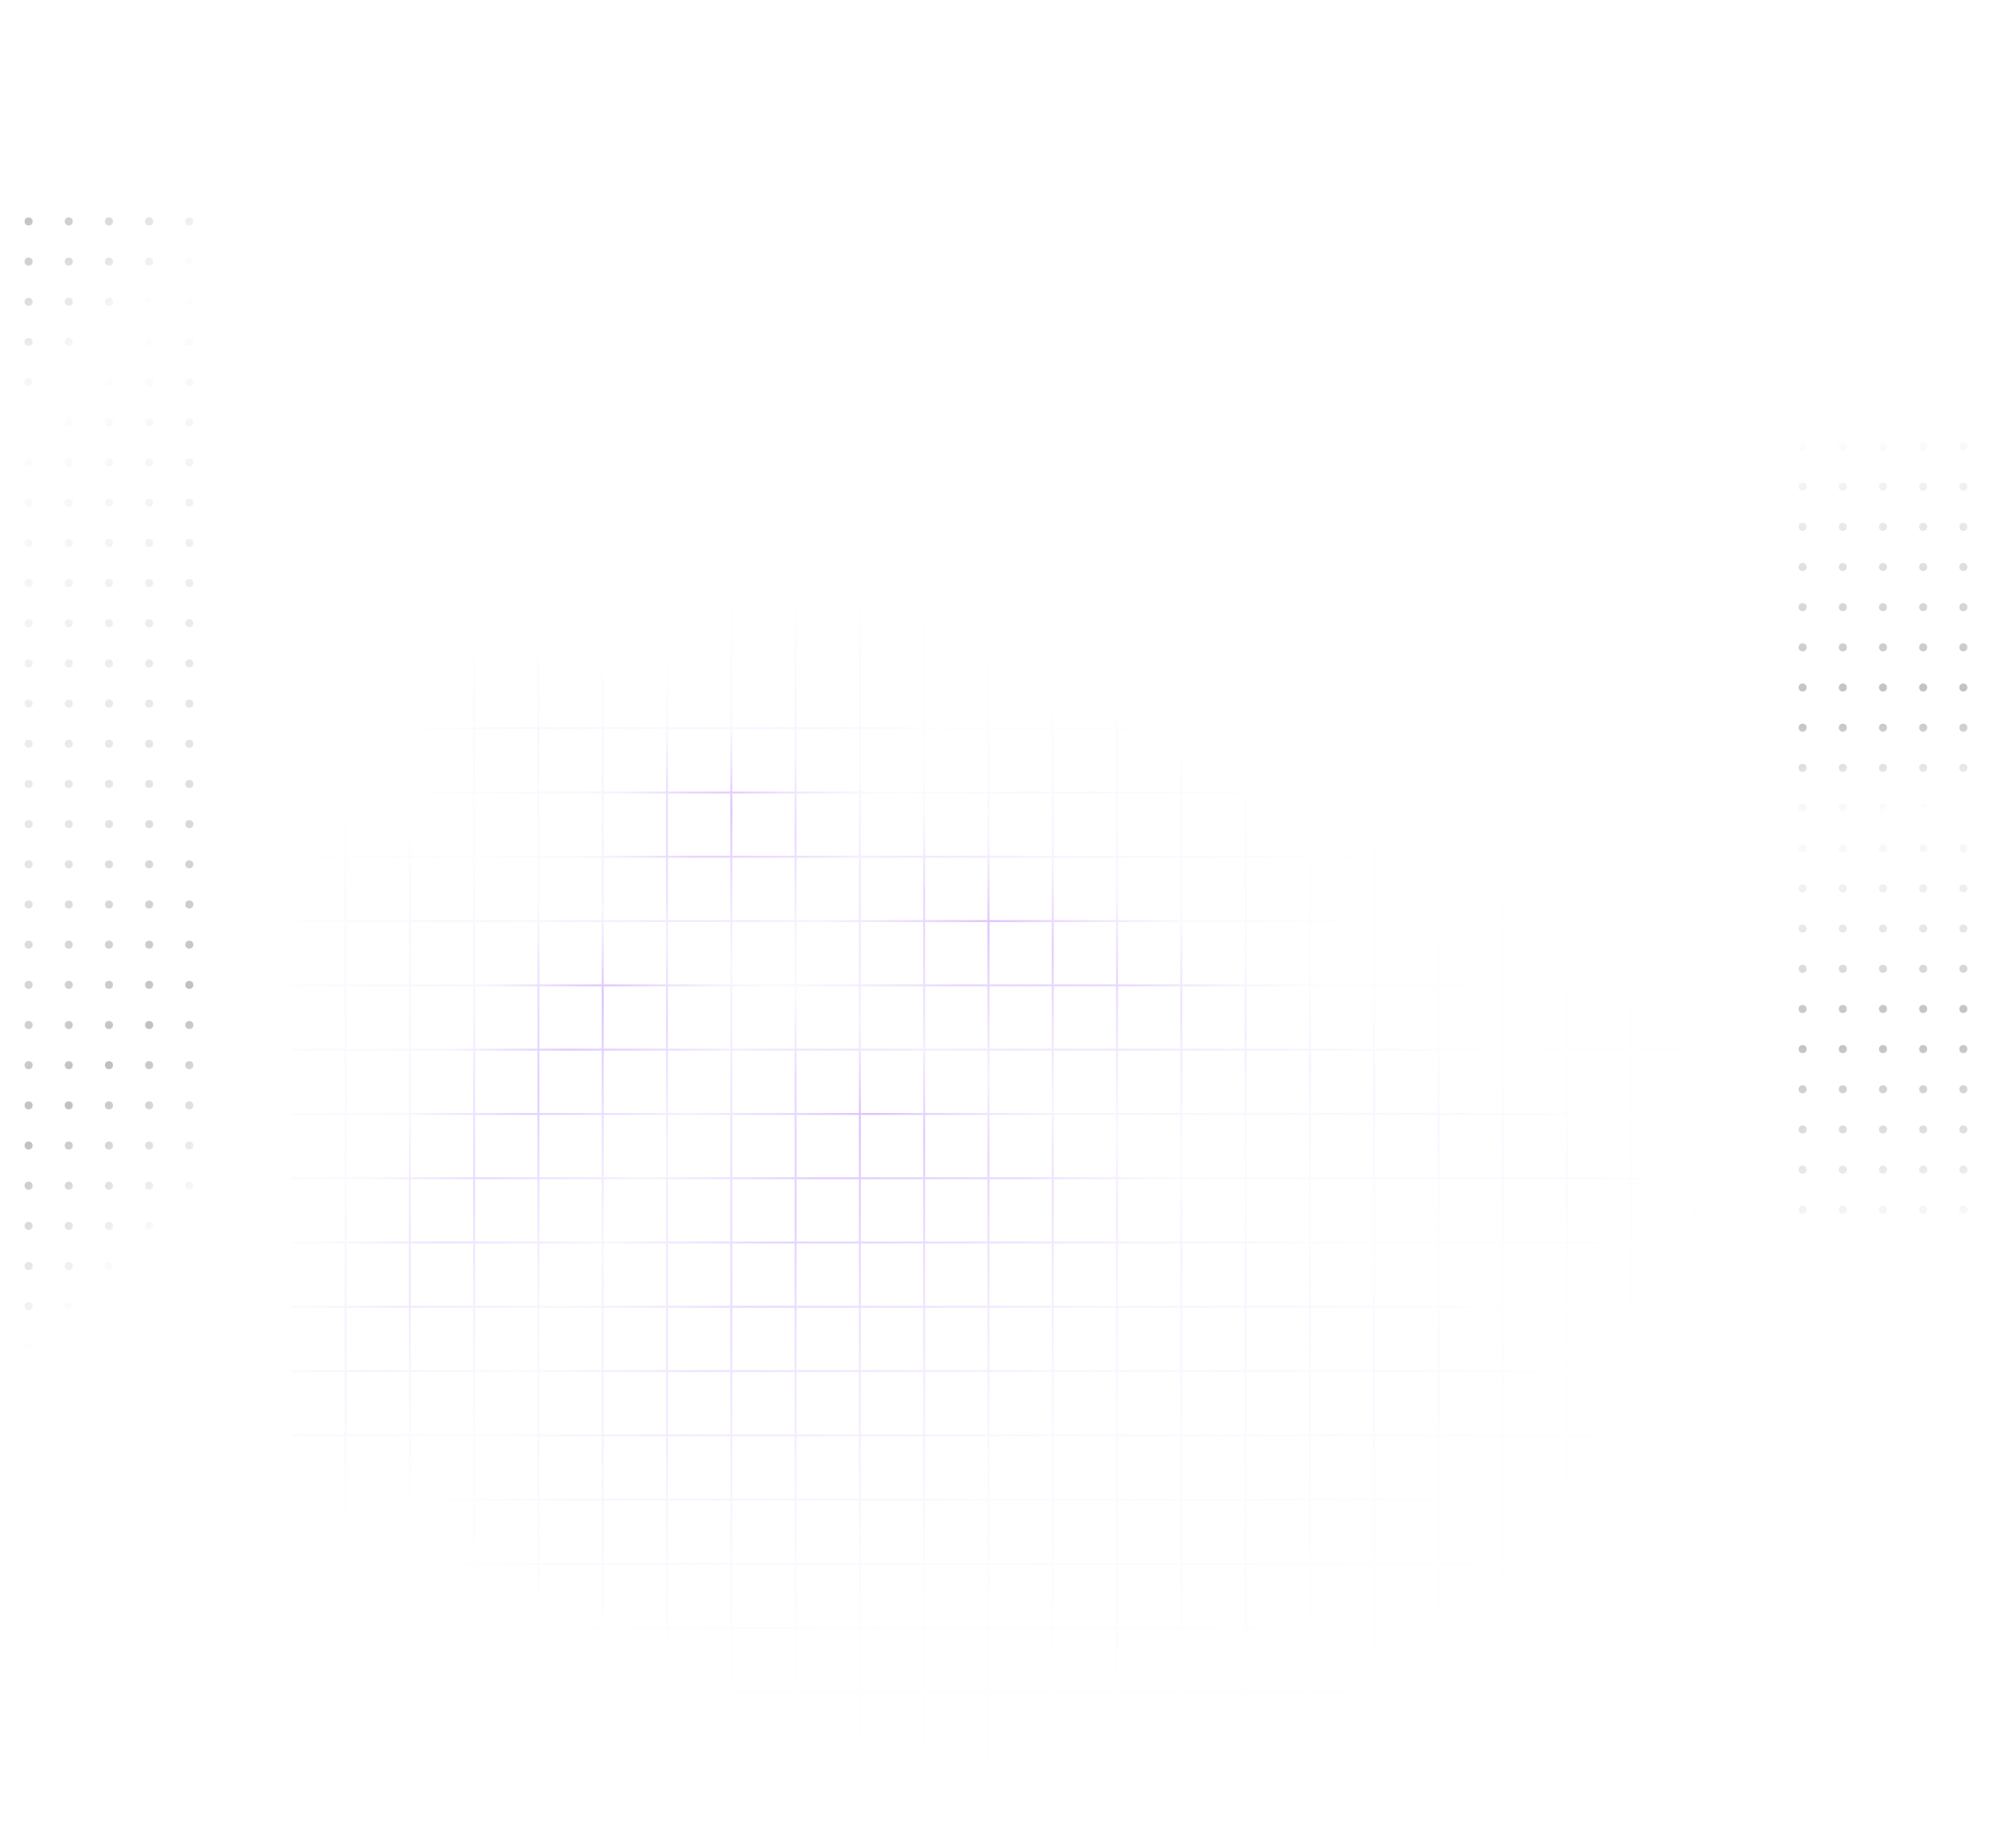 <svg xmlns="http://www.w3.org/2000/svg" width="990" height="920" fill="none" viewBox="0 0 990 920"><g clip-path="url(#clip0_116_12875)"><mask id="mask0_116_12875" width="668" height="691" x="865" y="74" maskUnits="userSpaceOnUse" style="mask-type:alpha"><path fill="url(#paint0_linear_116_12875)" d="M865 74h668v691H865z"/></mask><g fill="#000" mask="url(#mask0_116_12875)" opacity=".25"><circle cx="897.234" cy="102.234" r="2"/><circle cx="917.234" cy="102.234" r="2"/><circle cx="937.234" cy="102.234" r="2"/><circle cx="957.234" cy="102.234" r="2"/><circle cx="977.234" cy="102.234" r="2"/><circle cx="897.234" cy="122.234" r="2"/><circle cx="917.234" cy="122.234" r="2"/><circle cx="937.234" cy="122.234" r="2"/><circle cx="957.234" cy="122.234" r="2"/><circle cx="977.234" cy="122.234" r="2"/><circle cx="897.234" cy="142.234" r="2"/><circle cx="917.234" cy="142.234" r="2"/><circle cx="937.234" cy="142.234" r="2"/><circle cx="957.234" cy="142.234" r="2"/><circle cx="977.234" cy="142.234" r="2"/><circle cx="897.234" cy="162.234" r="2"/><circle cx="917.234" cy="162.234" r="2"/><circle cx="937.234" cy="162.234" r="2"/><circle cx="957.234" cy="162.234" r="2"/><circle cx="977.234" cy="162.234" r="2"/><circle cx="897.234" cy="182.234" r="2"/><circle cx="917.234" cy="182.234" r="2"/><circle cx="937.234" cy="182.234" r="2"/><circle cx="957.234" cy="182.234" r="2"/><circle cx="977.234" cy="182.234" r="2"/><circle cx="897.234" cy="202.234" r="2"/><circle cx="917.234" cy="202.234" r="2"/><circle cx="937.234" cy="202.234" r="2"/><circle cx="957.234" cy="202.234" r="2"/><circle cx="977.234" cy="202.234" r="2"/><circle cx="897.234" cy="222.234" r="2"/><circle cx="917.234" cy="222.234" r="2"/><circle cx="937.234" cy="222.234" r="2"/><circle cx="957.234" cy="222.234" r="2"/><circle cx="977.234" cy="222.234" r="2"/><circle cx="897.234" cy="242.234" r="2"/><circle cx="917.234" cy="242.234" r="2"/><circle cx="937.234" cy="242.234" r="2"/><circle cx="957.234" cy="242.234" r="2"/><circle cx="977.234" cy="242.234" r="2"/><circle cx="897.234" cy="262.234" r="2"/><circle cx="917.234" cy="262.234" r="2"/><circle cx="937.234" cy="262.234" r="2"/><circle cx="957.234" cy="262.234" r="2"/><circle cx="977.234" cy="262.234" r="2"/><circle cx="897.234" cy="282.234" r="2"/><circle cx="917.234" cy="282.234" r="2"/><circle cx="937.234" cy="282.234" r="2"/><circle cx="957.234" cy="282.234" r="2"/><circle cx="977.234" cy="282.234" r="2"/><circle cx="897.234" cy="302.234" r="2"/><circle cx="917.234" cy="302.234" r="2"/><circle cx="937.234" cy="302.234" r="2"/><circle cx="957.234" cy="302.234" r="2"/><circle cx="977.234" cy="302.234" r="2"/><circle cx="897.234" cy="322.234" r="2"/><circle cx="917.234" cy="322.234" r="2"/><circle cx="937.234" cy="322.234" r="2"/><circle cx="957.234" cy="322.234" r="2"/><circle cx="977.234" cy="322.234" r="2"/><circle cx="897.234" cy="342.234" r="2"/><circle cx="917.234" cy="342.234" r="2"/><circle cx="937.234" cy="342.234" r="2"/><circle cx="957.234" cy="342.234" r="2"/><circle cx="977.234" cy="342.234" r="2"/><circle cx="897.234" cy="362.234" r="2"/><circle cx="917.234" cy="362.234" r="2"/><circle cx="937.234" cy="362.234" r="2"/><circle cx="957.234" cy="362.234" r="2"/><circle cx="977.234" cy="362.234" r="2"/><circle cx="897.234" cy="382.234" r="2"/><circle cx="917.234" cy="382.234" r="2"/><circle cx="937.234" cy="382.234" r="2"/><circle cx="957.234" cy="382.234" r="2"/><circle cx="977.234" cy="382.234" r="2"/><circle cx="897.234" cy="402.234" r="2"/><circle cx="917.234" cy="402.234" r="2"/><circle cx="937.234" cy="402.234" r="2"/><circle cx="957.234" cy="402.234" r="2"/><circle cx="977.234" cy="402.234" r="2"/><circle cx="897.234" cy="422.234" r="2"/><circle cx="917.234" cy="422.234" r="2"/><circle cx="937.234" cy="422.234" r="2"/><circle cx="957.234" cy="422.234" r="2"/><circle cx="977.234" cy="422.234" r="2"/><circle cx="897.234" cy="442.234" r="2"/><circle cx="917.234" cy="442.234" r="2"/><circle cx="937.234" cy="442.234" r="2"/><circle cx="957.234" cy="442.234" r="2"/><circle cx="977.234" cy="442.234" r="2"/><circle cx="897.234" cy="462.234" r="2"/><circle cx="917.234" cy="462.234" r="2"/><circle cx="937.234" cy="462.234" r="2"/><circle cx="957.234" cy="462.234" r="2"/><circle cx="977.234" cy="462.234" r="2"/><circle cx="897.234" cy="482.234" r="2"/><circle cx="917.234" cy="482.234" r="2"/><circle cx="937.234" cy="482.234" r="2"/><circle cx="957.234" cy="482.234" r="2"/><circle cx="977.234" cy="482.234" r="2"/><circle cx="897.234" cy="502.234" r="2"/><circle cx="917.234" cy="502.234" r="2"/><circle cx="937.234" cy="502.234" r="2"/><circle cx="957.234" cy="502.234" r="2"/><circle cx="977.234" cy="502.234" r="2"/><circle cx="897.234" cy="522.234" r="2"/><circle cx="917.234" cy="522.234" r="2"/><circle cx="937.234" cy="522.234" r="2"/><circle cx="957.234" cy="522.234" r="2"/><circle cx="977.234" cy="522.234" r="2"/><circle cx="897.234" cy="542.234" r="2"/><circle cx="917.234" cy="542.234" r="2"/><circle cx="937.234" cy="542.234" r="2"/><circle cx="957.234" cy="542.234" r="2"/><circle cx="977.234" cy="542.234" r="2"/><circle cx="897.234" cy="562.234" r="2"/><circle cx="917.234" cy="562.234" r="2"/><circle cx="937.234" cy="562.234" r="2"/><circle cx="957.234" cy="562.234" r="2"/><circle cx="977.234" cy="562.234" r="2"/><circle cx="897.234" cy="582.234" r="2"/><circle cx="917.234" cy="582.234" r="2"/><circle cx="937.234" cy="582.234" r="2"/><circle cx="957.234" cy="582.234" r="2"/><circle cx="977.234" cy="582.234" r="2"/><circle cx="897.234" cy="602.234" r="2"/><circle cx="917.234" cy="602.234" r="2"/><circle cx="937.234" cy="602.234" r="2"/><circle cx="957.234" cy="602.234" r="2"/><circle cx="977.234" cy="602.234" r="2"/><circle cx="897.234" cy="622.234" r="2"/><circle cx="917.234" cy="622.234" r="2"/><circle cx="937.234" cy="622.234" r="2"/><circle cx="957.234" cy="622.234" r="2"/><circle cx="977.234" cy="622.234" r="2"/><circle cx="897.234" cy="642.234" r="2"/><circle cx="917.234" cy="642.234" r="2"/><circle cx="937.234" cy="642.234" r="2"/><circle cx="957.234" cy="642.234" r="2"/><circle cx="977.234" cy="642.234" r="2"/><circle cx="897.234" cy="662.234" r="2"/><circle cx="917.234" cy="662.234" r="2"/><circle cx="937.234" cy="662.234" r="2"/><circle cx="957.234" cy="662.234" r="2"/><circle cx="977.234" cy="662.234" r="2"/><circle cx="897.234" cy="682.234" r="2"/><circle cx="917.234" cy="682.234" r="2"/><circle cx="937.234" cy="682.234" r="2"/><circle cx="957.234" cy="682.234" r="2"/><circle cx="977.234" cy="682.234" r="2"/><circle cx="897.234" cy="702.234" r="2"/><circle cx="917.234" cy="702.234" r="2"/><circle cx="937.234" cy="702.234" r="2"/><circle cx="957.234" cy="702.234" r="2"/><circle cx="977.234" cy="702.234" r="2"/><circle cx="897.234" cy="722.234" r="2"/><circle cx="917.234" cy="722.234" r="2"/><circle cx="937.234" cy="722.234" r="2"/><circle cx="957.234" cy="722.234" r="2"/><circle cx="977.234" cy="722.234" r="2"/></g><mask id="mask1_116_12875" width="668" height="691" x="-566" y="82" maskUnits="userSpaceOnUse" style="mask-type:alpha"><path fill="url(#paint1_linear_116_12875)" d="M-566 82h668v691h-668z"/></mask><g fill="#000" mask="url(#mask1_116_12875)" opacity=".25"><circle cx="14.234" cy="110.234" r="2"/><circle cx="34.234" cy="110.234" r="2"/><circle cx="54.234" cy="110.234" r="2"/><circle cx="74.234" cy="110.234" r="2"/><circle cx="94.234" cy="110.234" r="2"/><circle cx="14.234" cy="130.234" r="2"/><circle cx="34.234" cy="130.234" r="2"/><circle cx="54.234" cy="130.234" r="2"/><circle cx="74.234" cy="130.234" r="2"/><circle cx="94.234" cy="130.234" r="2"/><circle cx="14.234" cy="150.234" r="2"/><circle cx="34.234" cy="150.234" r="2"/><circle cx="54.234" cy="150.234" r="2"/><circle cx="74.234" cy="150.234" r="2"/><circle cx="94.234" cy="150.234" r="2"/><circle cx="14.234" cy="170.234" r="2"/><circle cx="34.234" cy="170.234" r="2"/><circle cx="54.234" cy="170.234" r="2"/><circle cx="74.234" cy="170.234" r="2"/><circle cx="94.234" cy="170.234" r="2"/><circle cx="14.234" cy="190.234" r="2"/><circle cx="34.234" cy="190.234" r="2"/><circle cx="54.234" cy="190.234" r="2"/><circle cx="74.234" cy="190.234" r="2"/><circle cx="94.234" cy="190.234" r="2"/><circle cx="14.234" cy="210.234" r="2"/><circle cx="34.234" cy="210.234" r="2"/><circle cx="54.234" cy="210.234" r="2"/><circle cx="74.234" cy="210.234" r="2"/><circle cx="94.234" cy="210.234" r="2"/><circle cx="14.234" cy="230.234" r="2"/><circle cx="34.234" cy="230.234" r="2"/><circle cx="54.234" cy="230.234" r="2"/><circle cx="74.234" cy="230.234" r="2"/><circle cx="94.234" cy="230.234" r="2"/><circle cx="14.234" cy="250.234" r="2"/><circle cx="34.234" cy="250.234" r="2"/><circle cx="54.234" cy="250.234" r="2"/><circle cx="74.234" cy="250.234" r="2"/><circle cx="94.234" cy="250.234" r="2"/><circle cx="14.234" cy="270.234" r="2"/><circle cx="34.234" cy="270.234" r="2"/><circle cx="54.234" cy="270.234" r="2"/><circle cx="74.234" cy="270.234" r="2"/><circle cx="94.234" cy="270.234" r="2"/><circle cx="14.234" cy="290.234" r="2"/><circle cx="34.234" cy="290.234" r="2"/><circle cx="54.234" cy="290.234" r="2"/><circle cx="74.234" cy="290.234" r="2"/><circle cx="94.234" cy="290.234" r="2"/><circle cx="14.234" cy="310.234" r="2"/><circle cx="34.234" cy="310.234" r="2"/><circle cx="54.234" cy="310.234" r="2"/><circle cx="74.234" cy="310.234" r="2"/><circle cx="94.234" cy="310.234" r="2"/><circle cx="14.234" cy="330.234" r="2"/><circle cx="34.234" cy="330.234" r="2"/><circle cx="54.234" cy="330.234" r="2"/><circle cx="74.234" cy="330.234" r="2"/><circle cx="94.234" cy="330.234" r="2"/><circle cx="14.234" cy="350.234" r="2"/><circle cx="34.234" cy="350.234" r="2"/><circle cx="54.234" cy="350.234" r="2"/><circle cx="74.234" cy="350.234" r="2"/><circle cx="94.234" cy="350.234" r="2"/><circle cx="14.234" cy="370.234" r="2"/><circle cx="34.234" cy="370.234" r="2"/><circle cx="54.234" cy="370.234" r="2"/><circle cx="74.234" cy="370.234" r="2"/><circle cx="94.234" cy="370.234" r="2"/><circle cx="14.234" cy="390.234" r="2"/><circle cx="34.234" cy="390.234" r="2"/><circle cx="54.234" cy="390.234" r="2"/><circle cx="74.234" cy="390.234" r="2"/><circle cx="94.234" cy="390.234" r="2"/><circle cx="14.234" cy="410.234" r="2"/><circle cx="34.234" cy="410.234" r="2"/><circle cx="54.234" cy="410.234" r="2"/><circle cx="74.234" cy="410.234" r="2"/><circle cx="94.234" cy="410.234" r="2"/><circle cx="14.234" cy="430.234" r="2"/><circle cx="34.234" cy="430.234" r="2"/><circle cx="54.234" cy="430.234" r="2"/><circle cx="74.234" cy="430.234" r="2"/><circle cx="94.234" cy="430.234" r="2"/><circle cx="14.234" cy="450.234" r="2"/><circle cx="34.234" cy="450.234" r="2"/><circle cx="54.234" cy="450.234" r="2"/><circle cx="74.234" cy="450.234" r="2"/><circle cx="94.234" cy="450.234" r="2"/><circle cx="14.234" cy="470.234" r="2"/><circle cx="34.234" cy="470.234" r="2"/><circle cx="54.234" cy="470.234" r="2"/><circle cx="74.234" cy="470.234" r="2"/><circle cx="94.234" cy="470.234" r="2"/><circle cx="14.234" cy="490.234" r="2"/><circle cx="34.234" cy="490.234" r="2"/><circle cx="54.234" cy="490.234" r="2"/><circle cx="74.234" cy="490.234" r="2"/><circle cx="94.234" cy="490.234" r="2"/><circle cx="14.234" cy="510.234" r="2"/><circle cx="34.234" cy="510.234" r="2"/><circle cx="54.234" cy="510.234" r="2"/><circle cx="74.234" cy="510.234" r="2"/><circle cx="94.234" cy="510.234" r="2"/><circle cx="14.234" cy="530.234" r="2"/><circle cx="34.234" cy="530.234" r="2"/><circle cx="54.234" cy="530.234" r="2"/><circle cx="74.234" cy="530.234" r="2"/><circle cx="94.234" cy="530.234" r="2"/><circle cx="14.234" cy="550.234" r="2"/><circle cx="34.234" cy="550.234" r="2"/><circle cx="54.234" cy="550.234" r="2"/><circle cx="74.234" cy="550.234" r="2"/><circle cx="94.234" cy="550.234" r="2"/><circle cx="14.234" cy="570.234" r="2"/><circle cx="34.234" cy="570.234" r="2"/><circle cx="54.234" cy="570.234" r="2"/><circle cx="74.234" cy="570.234" r="2"/><circle cx="94.234" cy="570.234" r="2"/><circle cx="14.234" cy="590.234" r="2"/><circle cx="34.234" cy="590.234" r="2"/><circle cx="54.234" cy="590.234" r="2"/><circle cx="74.234" cy="590.234" r="2"/><circle cx="94.234" cy="590.234" r="2"/><circle cx="14.234" cy="610.234" r="2"/><circle cx="34.234" cy="610.234" r="2"/><circle cx="54.234" cy="610.234" r="2"/><circle cx="74.234" cy="610.234" r="2"/><circle cx="94.234" cy="610.234" r="2"/><circle cx="14.234" cy="630.234" r="2"/><circle cx="34.234" cy="630.234" r="2"/><circle cx="54.234" cy="630.234" r="2"/><circle cx="74.234" cy="630.234" r="2"/><circle cx="94.234" cy="630.234" r="2"/><circle cx="14.234" cy="650.234" r="2"/><circle cx="34.234" cy="650.234" r="2"/><circle cx="54.234" cy="650.234" r="2"/><circle cx="74.234" cy="650.234" r="2"/><circle cx="94.234" cy="650.234" r="2"/><circle cx="14.234" cy="670.234" r="2"/><circle cx="34.234" cy="670.234" r="2"/><circle cx="54.234" cy="670.234" r="2"/><circle cx="74.234" cy="670.234" r="2"/><circle cx="94.234" cy="670.234" r="2"/><circle cx="14.234" cy="690.234" r="2"/><circle cx="34.234" cy="690.234" r="2"/><circle cx="54.234" cy="690.234" r="2"/><circle cx="74.234" cy="690.234" r="2"/><circle cx="94.234" cy="690.234" r="2"/><circle cx="14.234" cy="710.234" r="2"/><circle cx="34.234" cy="710.234" r="2"/><circle cx="54.234" cy="710.234" r="2"/><circle cx="74.234" cy="710.234" r="2"/><circle cx="94.234" cy="710.234" r="2"/><circle cx="14.234" cy="730.234" r="2"/><circle cx="34.234" cy="730.234" r="2"/><circle cx="54.234" cy="730.234" r="2"/><circle cx="74.234" cy="730.234" r="2"/><circle cx="94.234" cy="730.234" r="2"/></g><mask id="mask2_116_12875" width="736" height="577" x="145" y="302" maskUnits="userSpaceOnUse" style="mask-type:alpha"><path fill="url(#paint2_linear_116_12875)" d="M145 302h736v577H145z"/></mask><g mask="url(#mask2_116_12875)"><mask id="mask3_116_12875" width="736" height="577" x="145" y="302" maskUnits="userSpaceOnUse" style="mask-type:alpha"><path fill="url(#paint3_linear_116_12875)" d="M145 302h736v577H145z"/></mask><g stroke="#7611F7" mask="url(#mask3_116_12875)" opacity=".25" style="mix-blend-mode:multiply"><path d="M102 362.5h797m-279 639v-797m-518 190h797m-247 607v-797m-550 222h797m-727 575v-797m512 797v-797m-582 254h797m-695 543v-797m512 797v-797m-614 286h797m-663 511v-797m512 797v-797m-646 318h797m-631 479v-797m512 797v-797m-678 350h797m-599 447v-797m512 797v-797m-710 382h797m-567 415v-797m512 797v-797m-742 414h797m-535 383v-797m512 797v-797m-774 446h797m-503 351v-797m-294 478h797m-471 319v-797m-326 510h797m-439 287v-797m-358 542h797m-407 255v-797m-390 574h797m-375 223v-797m-422 606h797m-343 191v-797m-454 638h797m-311 159v-797"/></g></g></g><defs><linearGradient id="paint0_linear_116_12875" x1="996.519" x2="1031" y1="207.593" y2="641.5" gradientUnits="userSpaceOnUse"><stop stop-opacity="0"/><stop offset=".321"/><stop offset=".442" stop-color="#C8C8C8" stop-opacity="0"/><stop offset=".588" stop-color="#9B9B9B" stop-opacity=".42"/><stop offset=".684"/><stop offset=".933" stop-opacity="0"/></linearGradient><linearGradient id="paint1_linear_116_12875" x1="-434.481" x2="-19.48" y1="215.593" y2="701.593" gradientUnits="userSpaceOnUse"><stop stop-opacity="0"/><stop offset=".321"/><stop offset=".442" stop-color="#C8C8C8" stop-opacity="0"/><stop offset=".723" stop-color="#9B9B9B" stop-opacity=".42"/><stop offset=".871"/><stop offset="1" stop-opacity="0"/></linearGradient><linearGradient id="paint2_linear_116_12875" x1="613" x2="395.5" y1="365.5" y2="866.5" gradientUnits="userSpaceOnUse"><stop stop-opacity="0"/><stop offset=".176" stop-opacity=".22"/><stop offset=".246" stop-color="#3B3B3B"/><stop offset=".376" stop-opacity=".3"/><stop offset=".446" stop-color="#3B3B3B"/><stop offset=".844" stop-opacity=".22"/><stop offset="1" stop-opacity="0"/></linearGradient><linearGradient id="paint3_linear_116_12875" x1="174.5" x2="773.5" y1="366" y2="760" gradientUnits="userSpaceOnUse"><stop stop-opacity="0"/><stop offset=".176" stop-opacity=".22"/><stop offset=".246" stop-color="#3B3B3B"/><stop offset=".34" stop-opacity=".3"/><stop offset=".446" stop-color="#3B3B3B"/><stop offset=".653" stop-opacity=".22"/><stop offset="1" stop-opacity="0"/></linearGradient><clipPath id="clip0_116_12875"><path fill="#fff" d="M0 0h990v920H0z"/></clipPath></defs></svg>